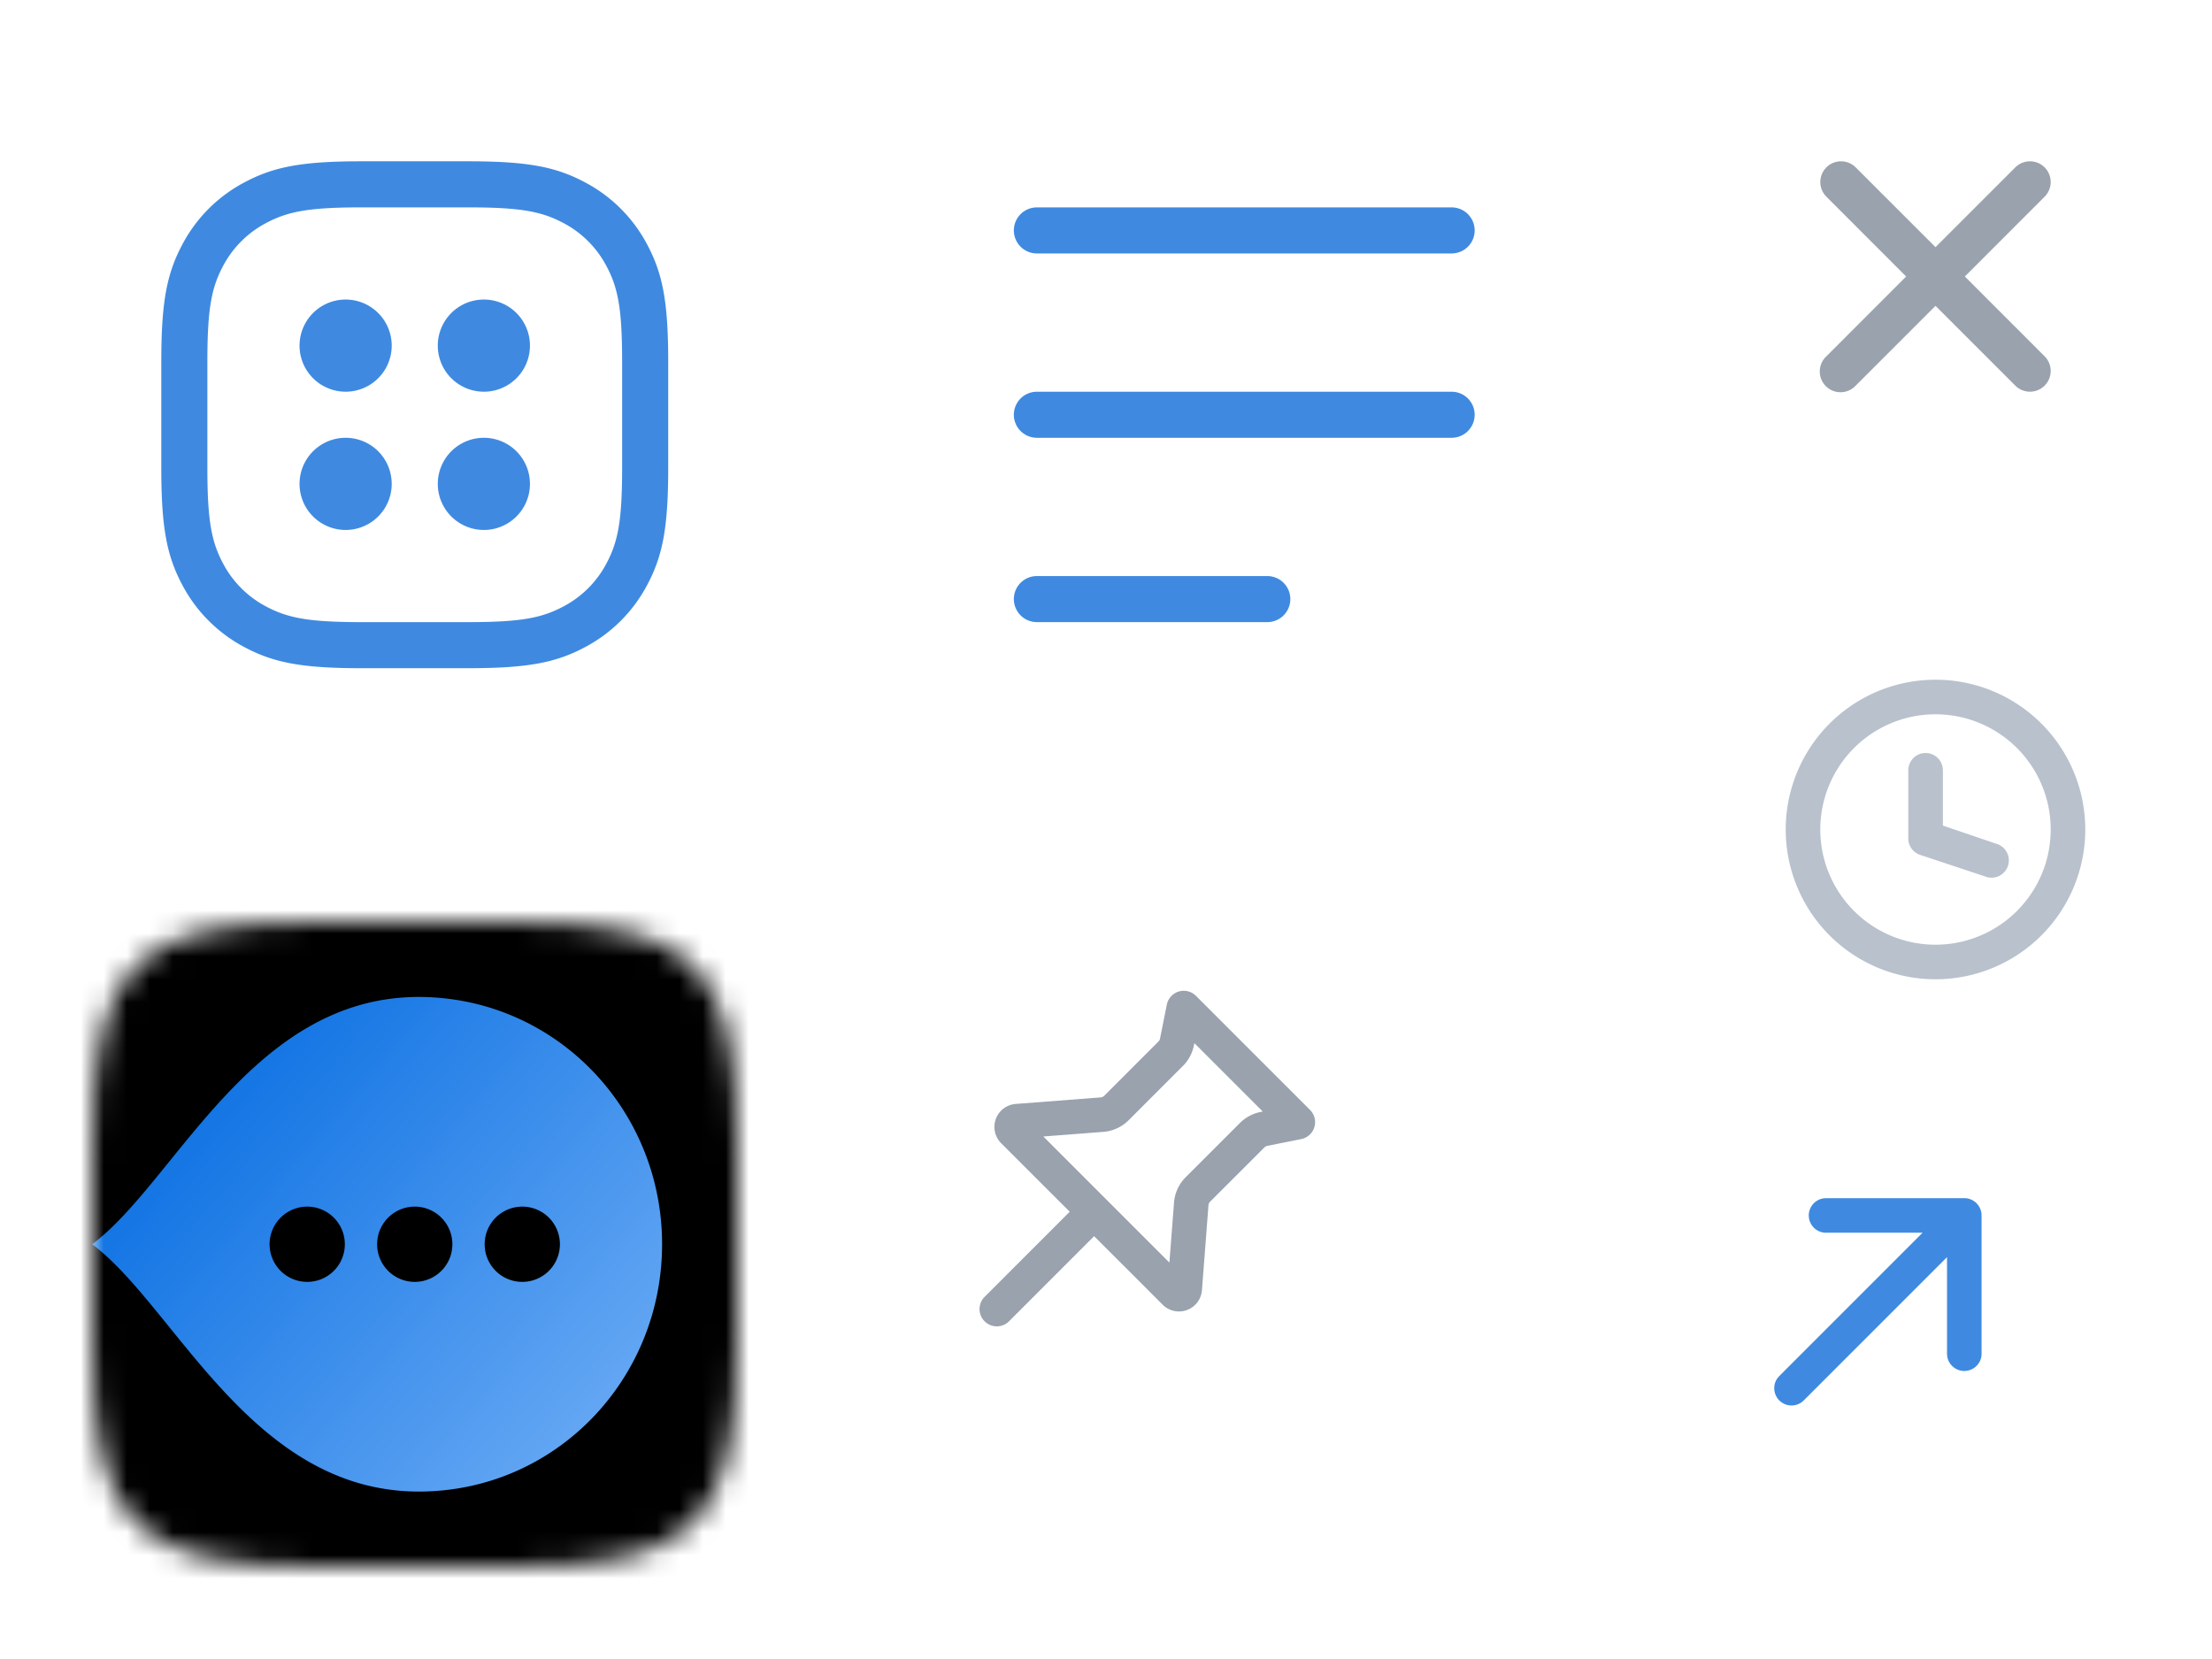<svg viewBox="0 0 96 72" xmlns="http://www.w3.org/2000/svg" xmlns:xlink="http://www.w3.org/1999/xlink"><svg height="18" width="18" viewBox="-4 -4 18 18" id="ad_tag_10" x="72" y="48" xmlns="http://www.w3.org/2000/svg"><g fill="none"><path d="M0 0h10v10H0z"></path><path d="M9.25 0a.75.75 0 01.743.648L10 .75v6a.75.75 0 01-1.493.102L8.5 6.75V2.56L2.28 8.78a.75.75 0 01-1.133-.976l.073-.084L7.438 1.5H3.25a.75.75 0 01-.743-.648L2.5.75a.75.75 0 01.648-.743L3.25 0z" fill="#3f8ae0"></path></g></svg><svg height="24" width="24" viewBox="-4 -4 24 24" id="cancel_16" x="72" xmlns="http://www.w3.org/2000/svg"><g fill="none" fill-rule="evenodd"><path d="M0 0h16v16H0z"></path><path d="M12.736 3.264a.9.9 0 010 1.272L9.273 8l3.463 3.464a.9.9 0 01.08 1.18l-.08.092a.9.9 0 01-1.272 0L8 9.273l-3.464 3.463a.9.9 0 11-1.272-1.272L6.727 8 3.264 4.536a.9.9 0 01-.08-1.18l.08-.092a.9.9 0 011.272 0L8 6.727l3.464-3.463a.9.9 0 011.272 0z" fill="#99a2ad" fill-rule="nonzero"></path></g></svg><svg width="36" height="36" viewBox="-4 -4 36 36" id="keyboard_bots_outline_28" xmlns="http://www.w3.org/2000/svg"><g fill="none" fill-rule="evenodd"><path d="M0 0h28v28H0z"></path><path d="M16.308 3c2.59 0 3.818.237 5.094.92a6.452 6.452 0 012.678 2.678c.683 1.276.92 2.504.92 5.094v4.616c0 2.59-.237 3.818-.92 5.094a6.452 6.452 0 01-2.678 2.678c-1.276.683-2.504.92-5.094.92h-4.616c-2.59 0-3.818-.237-5.094-.92a6.452 6.452 0 01-2.678-2.678C3.237 20.126 3 18.898 3 16.308v-4.616c0-2.59.237-3.818.92-5.094A6.452 6.452 0 016.598 3.92C7.874 3.237 9.102 3 11.692 3h4.616zm0 2h-4.616c-2.288 0-3.204.177-4.15.683a4.452 4.452 0 00-1.859 1.858C5.177 8.488 5 9.404 5 11.691v4.617c0 2.288.177 3.204.683 4.15a4.452 4.452 0 001.858 1.859c.947.506 1.863.683 4.15.683h4.617c2.288 0 3.204-.177 4.15-.683a4.452 4.452 0 001.859-1.858c.506-.947.683-1.863.683-4.15v-4.617c0-2.288-.177-3.204-.683-4.15a4.452 4.452 0 00-1.858-1.859C19.512 5.177 18.596 5 16.309 5zM11 15a2 2 0 110 4 2 2 0 010-4zm6 0a2 2 0 110 4 2 2 0 010-4zm-6-6a2 2 0 110 4 2 2 0 010-4zm6 0a2 2 0 110 4 2 2 0 010-4z" fill="#3f8ae0" fill-rule="nonzero"></path></g></svg><svg height="28" width="28" viewBox="-4 -4 28 28" id="pin_outline_20" x="36" y="36" xmlns="http://www.w3.org/2000/svg"><g fill="none" fill-rule="evenodd"><path d="M0 0h20v20H0z"></path><path d="M7.485 13.65l-3.712 3.712a.75.75 0 01-1.06-1.06l3.712-3.713L3.45 9.615a1 1 0 01.63-1.704l3.686-.284a.25.25 0 00.158-.072l2.352-2.353a.25.25 0 00.069-.128l.294-1.47a.75.75 0 011.266-.384l4.95 4.95a.75.75 0 01-.384 1.266l-1.47.294a.25.25 0 00-.128.068l-2.353 2.353a.25.25 0 00-.073.158l-.283 3.685a1 1 0 01-1.704.63zm3.467-1.456a1.75 1.75 0 01.507-1.104l2.353-2.352a1.75 1.75 0 01.894-.479l.097-.02-2.968-2.967-.02.097a1.75 1.75 0 01-.478.894L8.984 8.616a1.75 1.75 0 01-1.103.507l-2.601.2 5.472 5.472z" fill="#99a2ad" fill-rule="nonzero"></path></g></svg><svg width="24" height="24" viewBox="-4 -4 24 24" id="recent_16" x="72" y="24" xmlns="http://www.w3.org/2000/svg"><g fill="none" fill-rule="evenodd"><path d="M0 0h16v16H0z"></path><path d="M8 14.5a6.5 6.5 0 110-13 6.5 6.5 0 010 13zM8 13A5 5 0 108 3a5 5 0 000 10zm2.7-4.36a.75.75 0 01-.48 1.42L7.33 9.1a.75.75 0 01-.51-.71V5.43a.75.75 0 011.5 0v2.4l2.38.81z" fill="#b8c1cc" fill-rule="nonzero"></path></g></svg><svg height="36" width="36" viewBox="-4 -4 36 36" id="template_outline_28" x="36" xmlns="http://www.w3.org/2000/svg"><g fill="none" fill-rule="evenodd"><path d="M0 0h28v28H0z"></path><path d="M5 14h18M5 6h18M5 22h10" stroke="#3f8ae0" stroke-linecap="round" stroke-linejoin="round" stroke-width="2"></path></g></svg><svg height="36" width="36" viewBox="-4 -4 36 36" id="vkmeapp_logo_28" y="36" xmlns="http://www.w3.org/2000/svg"><defs><linearGradient id="vkmeapp_logo_28__d" x1="100%" x2="0%" y1="87.665%" y2="12.335%"><stop offset="0" stop-color="#6cacf5"></stop><stop offset="1" stop-color="#0069e0"></stop></linearGradient><filter id="vkmeapp_logo_28__c" height="102.4%" width="102.4%" x="-1.2%" y="-1.2%"><feOffset dy="-1" in="SourceAlpha" result="shadowOffsetInner1"></feOffset><feComposite in="shadowOffsetInner1" in2="SourceAlpha" k2="-1" k3="1" operator="arithmetic" result="shadowInnerInner1"></feComposite><feColorMatrix in="shadowInnerInner1" result="shadowMatrixInner1" values="0 0 0 0 0 0 0 0 0 0 0 0 0 0 0 0 0 0 0.15 0"></feColorMatrix><feOffset dy="1" in="SourceAlpha" result="shadowOffsetInner2"></feOffset><feComposite in="shadowOffsetInner2" in2="SourceAlpha" k2="-1" k3="1" operator="arithmetic" result="shadowInnerInner2"></feComposite><feColorMatrix in="shadowInnerInner2" result="shadowMatrixInner2" values="0 0 0 0 1 0 0 0 0 1 0 0 0 0 1 0 0 0 0.15 0"></feColorMatrix><feMerge><feMergeNode in="shadowMatrixInner1"></feMergeNode><feMergeNode in="shadowMatrixInner2"></feMergeNode></feMerge></filter><path id="vkmeapp_logo_28__b" d="M0 0h42v42H0z"></path><mask id="vkmeapp_logo_28__a" fill="#fff"><path d="M9.707 0h8.586C26.133 0 28 1.867 28 9.707v8.586C28 26.133 26.133 28 18.293 28H9.707C1.867 28 0 26.133 0 18.293V9.707C0 1.867 1.867 0 9.707 0z" fill-rule="evenodd"></path></mask></defs><g fill="none" fill-rule="evenodd" mask="url(#vkmeapp_logo_28__a)"><g transform="translate(-7 -7)"><use fill="#fff" xmlns:xlink="http://www.w3.org/1999/xlink" xlink:href="#vkmeapp_logo_28__b"></use><use fill="#000" filter="url(#vkmeapp_logo_28__c)" xlink:href="#vkmeapp_logo_28__b"></use><path d="M0 0h42v42H0z"></path><path d="M7 7h28v28H7z"></path><path d="M14.174 3.267c5.902.011 10.56 4.843 10.56 10.733 0 5.902-4.658 10.733-10.56 10.733C6.901 24.733 3.614 16.707 0 14 3.613 11.305 6.901 3.267 14.174 3.267zm-.174 9.1a1.633 1.633 0 100 3.266 1.633 1.633 0 000-3.266zm-4.667 0a1.633 1.633 0 100 3.266 1.633 1.633 0 000-3.266zm9.334 0a1.633 1.633 0 100 3.266 1.633 1.633 0 000-3.266z" fill="url(#vkmeapp_logo_28__d)" fill-rule="nonzero" transform="translate(7 7)"></path></g></g></svg></svg>